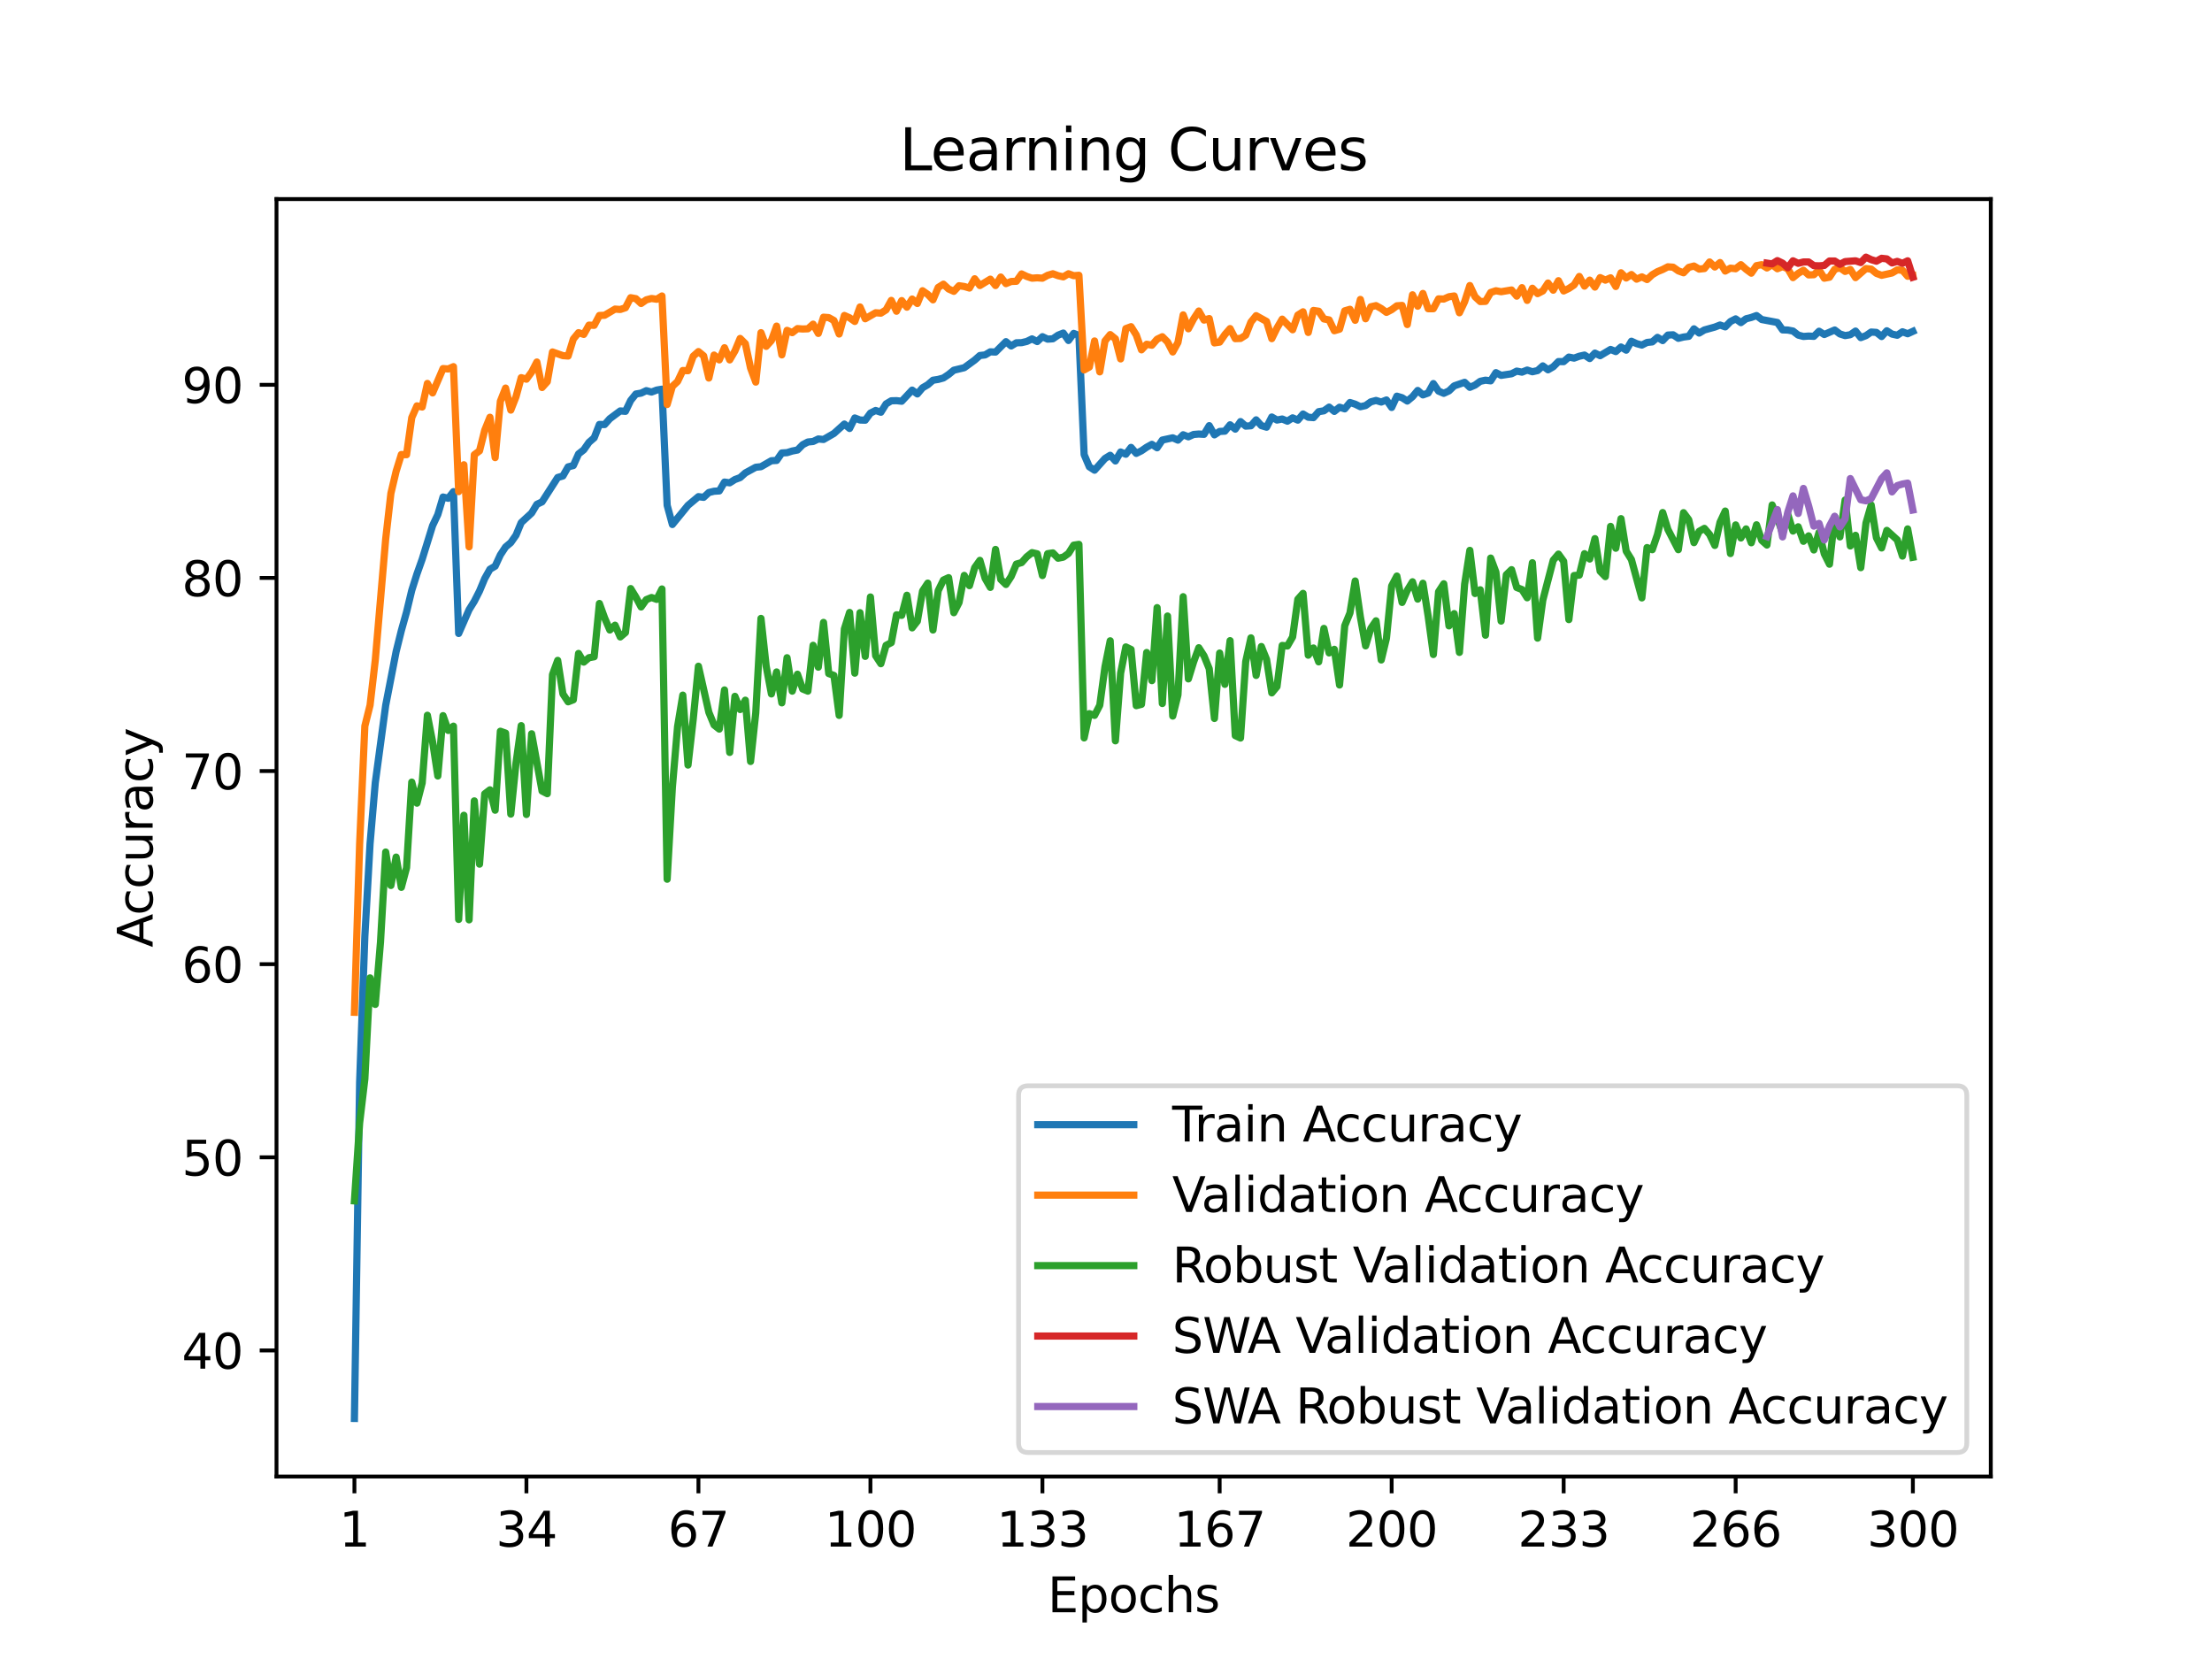 <?xml version="1.0" encoding="utf-8" standalone="no"?>
<!DOCTYPE svg PUBLIC "-//W3C//DTD SVG 1.1//EN"
  "http://www.w3.org/Graphics/SVG/1.1/DTD/svg11.dtd">
<svg xmlns:xlink="http://www.w3.org/1999/xlink" width="460.8pt" height="345.6pt" viewBox="0 0 460.8 345.6" xmlns="http://www.w3.org/2000/svg" version="1.1">
 <defs>
  <style type="text/css">*{stroke-linejoin: round; stroke-linecap: butt}</style>
 </defs>
 <g id="figure_1">
  <g id="patch_1">
   <path d="M 0 345.6 
L 460.8 345.6 
L 460.8 0 
L 0 0 
z
" style="fill: #ffffff"/>
  </g>
  <g id="axes_1">
   <g id="patch_2">
    <path d="M 57.6 307.584 
L 414.72 307.584 
L 414.72 41.472 
L 57.6 41.472 
z
" style="fill: #ffffff"/>
   </g>
   <g id="matplotlib.axis_1">
    <g id="xtick_1">
     <g id="line2d_1">
      <defs>
       <path id="mc2e9b05fcd" d="M 0 0 
L 0 3.5 
" style="stroke: #000000; stroke-width: 0.8"/>
      </defs>
      <g>
       <use xlink:href="#mc2e9b05fcd" x="73.833" y="307.584" style="stroke: #000000; stroke-width: 0.8"/>
      </g>
     </g>
     <g id="text_1">
      <!-- 1 -->
      <g transform="translate(70.651 322.182) scale(0.1 -0.1)">
       <defs>
        <path id="DejaVuSans-31" d="M 794 531 
L 1825 531 
L 1825 4091 
L 703 3866 
L 703 4441 
L 1819 4666 
L 2450 4666 
L 2450 531 
L 3481 531 
L 3481 0 
L 794 0 
L 794 531 
z
" transform="scale(0.016)"/>
       </defs>
       <use xlink:href="#DejaVuSans-31"/>
      </g>
     </g>
    </g>
    <g id="xtick_2">
     <g id="line2d_2">
      <g>
       <use xlink:href="#mc2e9b05fcd" x="109.664" y="307.584" style="stroke: #000000; stroke-width: 0.8"/>
      </g>
     </g>
     <g id="text_2">
      <!-- 34 -->
      <g transform="translate(103.302 322.182) scale(0.1 -0.1)">
       <defs>
        <path id="DejaVuSans-33" d="M 2597 2516 
Q 3050 2419 3304 2112 
Q 3559 1806 3559 1356 
Q 3559 666 3084 287 
Q 2609 -91 1734 -91 
Q 1441 -91 1130 -33 
Q 819 25 488 141 
L 488 750 
Q 750 597 1062 519 
Q 1375 441 1716 441 
Q 2309 441 2620 675 
Q 2931 909 2931 1356 
Q 2931 1769 2642 2001 
Q 2353 2234 1838 2234 
L 1294 2234 
L 1294 2753 
L 1863 2753 
Q 2328 2753 2575 2939 
Q 2822 3125 2822 3475 
Q 2822 3834 2567 4026 
Q 2313 4219 1838 4219 
Q 1578 4219 1281 4162 
Q 984 4106 628 3988 
L 628 4550 
Q 988 4650 1302 4700 
Q 1616 4750 1894 4750 
Q 2613 4750 3031 4423 
Q 3450 4097 3450 3541 
Q 3450 3153 3228 2886 
Q 3006 2619 2597 2516 
z
" transform="scale(0.016)"/>
        <path id="DejaVuSans-34" d="M 2419 4116 
L 825 1625 
L 2419 1625 
L 2419 4116 
z
M 2253 4666 
L 3047 4666 
L 3047 1625 
L 3713 1625 
L 3713 1100 
L 3047 1100 
L 3047 0 
L 2419 0 
L 2419 1100 
L 313 1100 
L 313 1709 
L 2253 4666 
z
" transform="scale(0.016)"/>
       </defs>
       <use xlink:href="#DejaVuSans-33"/>
       <use xlink:href="#DejaVuSans-34" x="63.623"/>
      </g>
     </g>
    </g>
    <g id="xtick_3">
     <g id="line2d_3">
      <g>
       <use xlink:href="#mc2e9b05fcd" x="145.496" y="307.584" style="stroke: #000000; stroke-width: 0.8"/>
      </g>
     </g>
     <g id="text_3">
      <!-- 67 -->
      <g transform="translate(139.133 322.182) scale(0.1 -0.1)">
       <defs>
        <path id="DejaVuSans-36" d="M 2113 2584 
Q 1688 2584 1439 2293 
Q 1191 2003 1191 1497 
Q 1191 994 1439 701 
Q 1688 409 2113 409 
Q 2538 409 2786 701 
Q 3034 994 3034 1497 
Q 3034 2003 2786 2293 
Q 2538 2584 2113 2584 
z
M 3366 4563 
L 3366 3988 
Q 3128 4100 2886 4159 
Q 2644 4219 2406 4219 
Q 1781 4219 1451 3797 
Q 1122 3375 1075 2522 
Q 1259 2794 1537 2939 
Q 1816 3084 2150 3084 
Q 2853 3084 3261 2657 
Q 3669 2231 3669 1497 
Q 3669 778 3244 343 
Q 2819 -91 2113 -91 
Q 1303 -91 875 529 
Q 447 1150 447 2328 
Q 447 3434 972 4092 
Q 1497 4750 2381 4750 
Q 2619 4750 2861 4703 
Q 3103 4656 3366 4563 
z
" transform="scale(0.016)"/>
        <path id="DejaVuSans-37" d="M 525 4666 
L 3525 4666 
L 3525 4397 
L 1831 0 
L 1172 0 
L 2766 4134 
L 525 4134 
L 525 4666 
z
" transform="scale(0.016)"/>
       </defs>
       <use xlink:href="#DejaVuSans-36"/>
       <use xlink:href="#DejaVuSans-37" x="63.623"/>
      </g>
     </g>
    </g>
    <g id="xtick_4">
     <g id="line2d_4">
      <g>
       <use xlink:href="#mc2e9b05fcd" x="181.327" y="307.584" style="stroke: #000000; stroke-width: 0.8"/>
      </g>
     </g>
     <g id="text_4">
      <!-- 100 -->
      <g transform="translate(171.783 322.182) scale(0.1 -0.1)">
       <defs>
        <path id="DejaVuSans-30" d="M 2034 4250 
Q 1547 4250 1301 3770 
Q 1056 3291 1056 2328 
Q 1056 1369 1301 889 
Q 1547 409 2034 409 
Q 2525 409 2770 889 
Q 3016 1369 3016 2328 
Q 3016 3291 2770 3770 
Q 2525 4250 2034 4250 
z
M 2034 4750 
Q 2819 4750 3233 4129 
Q 3647 3509 3647 2328 
Q 3647 1150 3233 529 
Q 2819 -91 2034 -91 
Q 1250 -91 836 529 
Q 422 1150 422 2328 
Q 422 3509 836 4129 
Q 1250 4750 2034 4750 
z
" transform="scale(0.016)"/>
       </defs>
       <use xlink:href="#DejaVuSans-31"/>
       <use xlink:href="#DejaVuSans-30" x="63.623"/>
       <use xlink:href="#DejaVuSans-30" x="127.246"/>
      </g>
     </g>
    </g>
    <g id="xtick_5">
     <g id="line2d_5">
      <g>
       <use xlink:href="#mc2e9b05fcd" x="217.158" y="307.584" style="stroke: #000000; stroke-width: 0.8"/>
      </g>
     </g>
     <g id="text_5">
      <!-- 133 -->
      <g transform="translate(207.615 322.182) scale(0.1 -0.1)">
       <use xlink:href="#DejaVuSans-31"/>
       <use xlink:href="#DejaVuSans-33" x="63.623"/>
       <use xlink:href="#DejaVuSans-33" x="127.246"/>
      </g>
     </g>
    </g>
    <g id="xtick_6">
     <g id="line2d_6">
      <g>
       <use xlink:href="#mc2e9b05fcd" x="254.076" y="307.584" style="stroke: #000000; stroke-width: 0.8"/>
      </g>
     </g>
     <g id="text_6">
      <!-- 167 -->
      <g transform="translate(244.532 322.182) scale(0.1 -0.1)">
       <use xlink:href="#DejaVuSans-31"/>
       <use xlink:href="#DejaVuSans-36" x="63.623"/>
       <use xlink:href="#DejaVuSans-37" x="127.246"/>
      </g>
     </g>
    </g>
    <g id="xtick_7">
     <g id="line2d_7">
      <g>
       <use xlink:href="#mc2e9b05fcd" x="289.907" y="307.584" style="stroke: #000000; stroke-width: 0.8"/>
      </g>
     </g>
     <g id="text_7">
      <!-- 200 -->
      <g transform="translate(280.363 322.182) scale(0.1 -0.1)">
       <defs>
        <path id="DejaVuSans-32" d="M 1228 531 
L 3431 531 
L 3431 0 
L 469 0 
L 469 531 
Q 828 903 1448 1529 
Q 2069 2156 2228 2338 
Q 2531 2678 2651 2914 
Q 2772 3150 2772 3378 
Q 2772 3750 2511 3984 
Q 2250 4219 1831 4219 
Q 1534 4219 1204 4116 
Q 875 4013 500 3803 
L 500 4441 
Q 881 4594 1212 4672 
Q 1544 4750 1819 4750 
Q 2544 4750 2975 4387 
Q 3406 4025 3406 3419 
Q 3406 3131 3298 2873 
Q 3191 2616 2906 2266 
Q 2828 2175 2409 1742 
Q 1991 1309 1228 531 
z
" transform="scale(0.016)"/>
       </defs>
       <use xlink:href="#DejaVuSans-32"/>
       <use xlink:href="#DejaVuSans-30" x="63.623"/>
       <use xlink:href="#DejaVuSans-30" x="127.246"/>
      </g>
     </g>
    </g>
    <g id="xtick_8">
     <g id="line2d_8">
      <g>
       <use xlink:href="#mc2e9b05fcd" x="325.739" y="307.584" style="stroke: #000000; stroke-width: 0.8"/>
      </g>
     </g>
     <g id="text_8">
      <!-- 233 -->
      <g transform="translate(316.195 322.182) scale(0.1 -0.1)">
       <use xlink:href="#DejaVuSans-32"/>
       <use xlink:href="#DejaVuSans-33" x="63.623"/>
       <use xlink:href="#DejaVuSans-33" x="127.246"/>
      </g>
     </g>
    </g>
    <g id="xtick_9">
     <g id="line2d_9">
      <g>
       <use xlink:href="#mc2e9b05fcd" x="361.57" y="307.584" style="stroke: #000000; stroke-width: 0.8"/>
      </g>
     </g>
     <g id="text_9">
      <!-- 266 -->
      <g transform="translate(352.026 322.182) scale(0.1 -0.1)">
       <use xlink:href="#DejaVuSans-32"/>
       <use xlink:href="#DejaVuSans-36" x="63.623"/>
       <use xlink:href="#DejaVuSans-36" x="127.246"/>
      </g>
     </g>
    </g>
    <g id="xtick_10">
     <g id="line2d_10">
      <g>
       <use xlink:href="#mc2e9b05fcd" x="398.487" y="307.584" style="stroke: #000000; stroke-width: 0.8"/>
      </g>
     </g>
     <g id="text_10">
      <!-- 300 -->
      <g transform="translate(388.944 322.182) scale(0.1 -0.1)">
       <use xlink:href="#DejaVuSans-33"/>
       <use xlink:href="#DejaVuSans-30" x="63.623"/>
       <use xlink:href="#DejaVuSans-30" x="127.246"/>
      </g>
     </g>
    </g>
    <g id="text_11">
     <!-- Epochs -->
     <g transform="translate(218.244 335.861) scale(0.1 -0.1)">
      <defs>
       <path id="DejaVuSans-45" d="M 628 4666 
L 3578 4666 
L 3578 4134 
L 1259 4134 
L 1259 2753 
L 3481 2753 
L 3481 2222 
L 1259 2222 
L 1259 531 
L 3634 531 
L 3634 0 
L 628 0 
L 628 4666 
z
" transform="scale(0.016)"/>
       <path id="DejaVuSans-70" d="M 1159 525 
L 1159 -1331 
L 581 -1331 
L 581 3500 
L 1159 3500 
L 1159 2969 
Q 1341 3281 1617 3432 
Q 1894 3584 2278 3584 
Q 2916 3584 3314 3078 
Q 3713 2572 3713 1747 
Q 3713 922 3314 415 
Q 2916 -91 2278 -91 
Q 1894 -91 1617 61 
Q 1341 213 1159 525 
z
M 3116 1747 
Q 3116 2381 2855 2742 
Q 2594 3103 2138 3103 
Q 1681 3103 1420 2742 
Q 1159 2381 1159 1747 
Q 1159 1113 1420 752 
Q 1681 391 2138 391 
Q 2594 391 2855 752 
Q 3116 1113 3116 1747 
z
" transform="scale(0.016)"/>
       <path id="DejaVuSans-6f" d="M 1959 3097 
Q 1497 3097 1228 2736 
Q 959 2375 959 1747 
Q 959 1119 1226 758 
Q 1494 397 1959 397 
Q 2419 397 2687 759 
Q 2956 1122 2956 1747 
Q 2956 2369 2687 2733 
Q 2419 3097 1959 3097 
z
M 1959 3584 
Q 2709 3584 3137 3096 
Q 3566 2609 3566 1747 
Q 3566 888 3137 398 
Q 2709 -91 1959 -91 
Q 1206 -91 779 398 
Q 353 888 353 1747 
Q 353 2609 779 3096 
Q 1206 3584 1959 3584 
z
" transform="scale(0.016)"/>
       <path id="DejaVuSans-63" d="M 3122 3366 
L 3122 2828 
Q 2878 2963 2633 3030 
Q 2388 3097 2138 3097 
Q 1578 3097 1268 2742 
Q 959 2388 959 1747 
Q 959 1106 1268 751 
Q 1578 397 2138 397 
Q 2388 397 2633 464 
Q 2878 531 3122 666 
L 3122 134 
Q 2881 22 2623 -34 
Q 2366 -91 2075 -91 
Q 1284 -91 818 406 
Q 353 903 353 1747 
Q 353 2603 823 3093 
Q 1294 3584 2113 3584 
Q 2378 3584 2631 3529 
Q 2884 3475 3122 3366 
z
" transform="scale(0.016)"/>
       <path id="DejaVuSans-68" d="M 3513 2113 
L 3513 0 
L 2938 0 
L 2938 2094 
Q 2938 2591 2744 2837 
Q 2550 3084 2163 3084 
Q 1697 3084 1428 2787 
Q 1159 2491 1159 1978 
L 1159 0 
L 581 0 
L 581 4863 
L 1159 4863 
L 1159 2956 
Q 1366 3272 1645 3428 
Q 1925 3584 2291 3584 
Q 2894 3584 3203 3211 
Q 3513 2838 3513 2113 
z
" transform="scale(0.016)"/>
       <path id="DejaVuSans-73" d="M 2834 3397 
L 2834 2853 
Q 2591 2978 2328 3040 
Q 2066 3103 1784 3103 
Q 1356 3103 1142 2972 
Q 928 2841 928 2578 
Q 928 2378 1081 2264 
Q 1234 2150 1697 2047 
L 1894 2003 
Q 2506 1872 2764 1633 
Q 3022 1394 3022 966 
Q 3022 478 2636 193 
Q 2250 -91 1575 -91 
Q 1294 -91 989 -36 
Q 684 19 347 128 
L 347 722 
Q 666 556 975 473 
Q 1284 391 1588 391 
Q 1994 391 2212 530 
Q 2431 669 2431 922 
Q 2431 1156 2273 1281 
Q 2116 1406 1581 1522 
L 1381 1569 
Q 847 1681 609 1914 
Q 372 2147 372 2553 
Q 372 3047 722 3315 
Q 1072 3584 1716 3584 
Q 2034 3584 2315 3537 
Q 2597 3491 2834 3397 
z
" transform="scale(0.016)"/>
      </defs>
      <use xlink:href="#DejaVuSans-45"/>
      <use xlink:href="#DejaVuSans-70" x="63.184"/>
      <use xlink:href="#DejaVuSans-6f" x="126.66"/>
      <use xlink:href="#DejaVuSans-63" x="187.842"/>
      <use xlink:href="#DejaVuSans-68" x="242.822"/>
      <use xlink:href="#DejaVuSans-73" x="306.201"/>
     </g>
    </g>
   </g>
   <g id="matplotlib.axis_2">
    <g id="ytick_1">
     <g id="line2d_11">
      <defs>
       <path id="m73bd7f6d6c" d="M 0 0 
L -3.5 0 
" style="stroke: #000000; stroke-width: 0.8"/>
      </defs>
      <g>
       <use xlink:href="#m73bd7f6d6c" x="57.6" y="281.322" style="stroke: #000000; stroke-width: 0.8"/>
      </g>
     </g>
     <g id="text_12">
      <!-- 40 -->
      <g transform="translate(37.875 285.121) scale(0.1 -0.1)">
       <use xlink:href="#DejaVuSans-34"/>
       <use xlink:href="#DejaVuSans-30" x="63.623"/>
      </g>
     </g>
    </g>
    <g id="ytick_2">
     <g id="line2d_12">
      <g>
       <use xlink:href="#m73bd7f6d6c" x="57.6" y="241.09" style="stroke: #000000; stroke-width: 0.8"/>
      </g>
     </g>
     <g id="text_13">
      <!-- 50 -->
      <g transform="translate(37.875 244.889) scale(0.1 -0.1)">
       <defs>
        <path id="DejaVuSans-35" d="M 691 4666 
L 3169 4666 
L 3169 4134 
L 1269 4134 
L 1269 2991 
Q 1406 3038 1543 3061 
Q 1681 3084 1819 3084 
Q 2600 3084 3056 2656 
Q 3513 2228 3513 1497 
Q 3513 744 3044 326 
Q 2575 -91 1722 -91 
Q 1428 -91 1123 -41 
Q 819 9 494 109 
L 494 744 
Q 775 591 1075 516 
Q 1375 441 1709 441 
Q 2250 441 2565 725 
Q 2881 1009 2881 1497 
Q 2881 1984 2565 2268 
Q 2250 2553 1709 2553 
Q 1456 2553 1204 2497 
Q 953 2441 691 2322 
L 691 4666 
z
" transform="scale(0.016)"/>
       </defs>
       <use xlink:href="#DejaVuSans-35"/>
       <use xlink:href="#DejaVuSans-30" x="63.623"/>
      </g>
     </g>
    </g>
    <g id="ytick_3">
     <g id="line2d_13">
      <g>
       <use xlink:href="#m73bd7f6d6c" x="57.6" y="200.858" style="stroke: #000000; stroke-width: 0.8"/>
      </g>
     </g>
     <g id="text_14">
      <!-- 60 -->
      <g transform="translate(37.875 204.657) scale(0.1 -0.1)">
       <use xlink:href="#DejaVuSans-36"/>
       <use xlink:href="#DejaVuSans-30" x="63.623"/>
      </g>
     </g>
    </g>
    <g id="ytick_4">
     <g id="line2d_14">
      <g>
       <use xlink:href="#m73bd7f6d6c" x="57.6" y="160.626" style="stroke: #000000; stroke-width: 0.8"/>
      </g>
     </g>
     <g id="text_15">
      <!-- 70 -->
      <g transform="translate(37.875 164.425) scale(0.1 -0.1)">
       <use xlink:href="#DejaVuSans-37"/>
       <use xlink:href="#DejaVuSans-30" x="63.623"/>
      </g>
     </g>
    </g>
    <g id="ytick_5">
     <g id="line2d_15">
      <g>
       <use xlink:href="#m73bd7f6d6c" x="57.6" y="120.394" style="stroke: #000000; stroke-width: 0.8"/>
      </g>
     </g>
     <g id="text_16">
      <!-- 80 -->
      <g transform="translate(37.875 124.193) scale(0.1 -0.1)">
       <defs>
        <path id="DejaVuSans-38" d="M 2034 2216 
Q 1584 2216 1326 1975 
Q 1069 1734 1069 1313 
Q 1069 891 1326 650 
Q 1584 409 2034 409 
Q 2484 409 2743 651 
Q 3003 894 3003 1313 
Q 3003 1734 2745 1975 
Q 2488 2216 2034 2216 
z
M 1403 2484 
Q 997 2584 770 2862 
Q 544 3141 544 3541 
Q 544 4100 942 4425 
Q 1341 4750 2034 4750 
Q 2731 4750 3128 4425 
Q 3525 4100 3525 3541 
Q 3525 3141 3298 2862 
Q 3072 2584 2669 2484 
Q 3125 2378 3379 2068 
Q 3634 1759 3634 1313 
Q 3634 634 3220 271 
Q 2806 -91 2034 -91 
Q 1263 -91 848 271 
Q 434 634 434 1313 
Q 434 1759 690 2068 
Q 947 2378 1403 2484 
z
M 1172 3481 
Q 1172 3119 1398 2916 
Q 1625 2713 2034 2713 
Q 2441 2713 2670 2916 
Q 2900 3119 2900 3481 
Q 2900 3844 2670 4047 
Q 2441 4250 2034 4250 
Q 1625 4250 1398 4047 
Q 1172 3844 1172 3481 
z
" transform="scale(0.016)"/>
       </defs>
       <use xlink:href="#DejaVuSans-38"/>
       <use xlink:href="#DejaVuSans-30" x="63.623"/>
      </g>
     </g>
    </g>
    <g id="ytick_6">
     <g id="line2d_16">
      <g>
       <use xlink:href="#m73bd7f6d6c" x="57.6" y="80.161" style="stroke: #000000; stroke-width: 0.8"/>
      </g>
     </g>
     <g id="text_17">
      <!-- 90 -->
      <g transform="translate(37.875 83.961) scale(0.1 -0.1)">
       <defs>
        <path id="DejaVuSans-39" d="M 703 97 
L 703 672 
Q 941 559 1184 500 
Q 1428 441 1663 441 
Q 2288 441 2617 861 
Q 2947 1281 2994 2138 
Q 2813 1869 2534 1725 
Q 2256 1581 1919 1581 
Q 1219 1581 811 2004 
Q 403 2428 403 3163 
Q 403 3881 828 4315 
Q 1253 4750 1959 4750 
Q 2769 4750 3195 4129 
Q 3622 3509 3622 2328 
Q 3622 1225 3098 567 
Q 2575 -91 1691 -91 
Q 1453 -91 1209 -44 
Q 966 3 703 97 
z
M 1959 2075 
Q 2384 2075 2632 2365 
Q 2881 2656 2881 3163 
Q 2881 3666 2632 3958 
Q 2384 4250 1959 4250 
Q 1534 4250 1286 3958 
Q 1038 3666 1038 3163 
Q 1038 2656 1286 2365 
Q 1534 2075 1959 2075 
z
" transform="scale(0.016)"/>
       </defs>
       <use xlink:href="#DejaVuSans-39"/>
       <use xlink:href="#DejaVuSans-30" x="63.623"/>
      </g>
     </g>
    </g>
    <g id="text_18">
     <!-- Accuracy -->
     <g transform="translate(31.795 197.356) rotate(-90) scale(0.1 -0.1)">
      <defs>
       <path id="DejaVuSans-41" d="M 2188 4044 
L 1331 1722 
L 3047 1722 
L 2188 4044 
z
M 1831 4666 
L 2547 4666 
L 4325 0 
L 3669 0 
L 3244 1197 
L 1141 1197 
L 716 0 
L 50 0 
L 1831 4666 
z
" transform="scale(0.016)"/>
       <path id="DejaVuSans-75" d="M 544 1381 
L 544 3500 
L 1119 3500 
L 1119 1403 
Q 1119 906 1312 657 
Q 1506 409 1894 409 
Q 2359 409 2629 706 
Q 2900 1003 2900 1516 
L 2900 3500 
L 3475 3500 
L 3475 0 
L 2900 0 
L 2900 538 
Q 2691 219 2414 64 
Q 2138 -91 1772 -91 
Q 1169 -91 856 284 
Q 544 659 544 1381 
z
M 1991 3584 
L 1991 3584 
z
" transform="scale(0.016)"/>
       <path id="DejaVuSans-72" d="M 2631 2963 
Q 2534 3019 2420 3045 
Q 2306 3072 2169 3072 
Q 1681 3072 1420 2755 
Q 1159 2438 1159 1844 
L 1159 0 
L 581 0 
L 581 3500 
L 1159 3500 
L 1159 2956 
Q 1341 3275 1631 3429 
Q 1922 3584 2338 3584 
Q 2397 3584 2469 3576 
Q 2541 3569 2628 3553 
L 2631 2963 
z
" transform="scale(0.016)"/>
       <path id="DejaVuSans-61" d="M 2194 1759 
Q 1497 1759 1228 1600 
Q 959 1441 959 1056 
Q 959 750 1161 570 
Q 1363 391 1709 391 
Q 2188 391 2477 730 
Q 2766 1069 2766 1631 
L 2766 1759 
L 2194 1759 
z
M 3341 1997 
L 3341 0 
L 2766 0 
L 2766 531 
Q 2569 213 2275 61 
Q 1981 -91 1556 -91 
Q 1019 -91 701 211 
Q 384 513 384 1019 
Q 384 1609 779 1909 
Q 1175 2209 1959 2209 
L 2766 2209 
L 2766 2266 
Q 2766 2663 2505 2880 
Q 2244 3097 1772 3097 
Q 1472 3097 1187 3025 
Q 903 2953 641 2809 
L 641 3341 
Q 956 3463 1253 3523 
Q 1550 3584 1831 3584 
Q 2591 3584 2966 3190 
Q 3341 2797 3341 1997 
z
" transform="scale(0.016)"/>
       <path id="DejaVuSans-79" d="M 2059 -325 
Q 1816 -950 1584 -1140 
Q 1353 -1331 966 -1331 
L 506 -1331 
L 506 -850 
L 844 -850 
Q 1081 -850 1212 -737 
Q 1344 -625 1503 -206 
L 1606 56 
L 191 3500 
L 800 3500 
L 1894 763 
L 2988 3500 
L 3597 3500 
L 2059 -325 
z
" transform="scale(0.016)"/>
      </defs>
      <use xlink:href="#DejaVuSans-41"/>
      <use xlink:href="#DejaVuSans-63" x="66.658"/>
      <use xlink:href="#DejaVuSans-63" x="121.639"/>
      <use xlink:href="#DejaVuSans-75" x="176.619"/>
      <use xlink:href="#DejaVuSans-72" x="239.998"/>
      <use xlink:href="#DejaVuSans-61" x="281.111"/>
      <use xlink:href="#DejaVuSans-63" x="342.391"/>
      <use xlink:href="#DejaVuSans-79" x="397.371"/>
     </g>
    </g>
   </g>
   <g id="line2d_17">
    <path d="M 73.833 295.488 
L 74.919 225.43 
L 76.004 195.061 
L 77.09 175.756 
L 78.176 163.066 
L 80.348 146.931 
L 82.519 135.746 
L 83.605 131.368 
L 84.691 127.489 
L 85.777 122.983 
L 86.862 119.555 
L 87.948 116.497 
L 90.12 109.488 
L 91.206 107.195 
L 92.291 103.541 
L 93.377 103.799 
L 94.463 102.423 
L 95.549 131.964 
L 97.72 127.007 
L 98.806 125.26 
L 99.892 123.128 
L 100.978 120.521 
L 102.064 118.581 
L 103.149 117.946 
L 104.235 115.596 
L 105.321 113.946 
L 106.407 113.037 
L 107.493 111.492 
L 108.578 108.869 
L 110.75 106.873 
L 111.836 105.062 
L 112.922 104.547 
L 116.179 99.47 
L 117.265 99.156 
L 118.351 97.257 
L 119.436 96.983 
L 120.522 94.561 
L 121.608 93.708 
L 122.694 92.147 
L 123.78 91.205 
L 124.865 88.421 
L 125.951 88.445 
L 127.037 87.222 
L 129.209 85.604 
L 130.294 85.685 
L 131.38 83.424 
L 132.466 82.08 
L 133.552 81.895 
L 134.638 81.38 
L 135.723 81.669 
L 136.809 81.259 
L 137.895 81.074 
L 138.981 105.263 
L 140.067 109.263 
L 143.324 105.271 
L 145.496 103.461 
L 146.581 103.606 
L 147.667 102.6 
L 148.753 102.334 
L 149.839 102.27 
L 150.925 100.427 
L 152.01 100.58 
L 153.096 99.896 
L 154.182 99.494 
L 155.268 98.52 
L 157.439 97.337 
L 158.525 97.224 
L 160.697 95.977 
L 161.783 95.921 
L 162.868 94.36 
L 163.954 94.295 
L 165.04 93.957 
L 166.126 93.748 
L 167.212 92.646 
L 168.297 92.074 
L 169.383 91.97 
L 170.469 91.447 
L 171.555 91.551 
L 173.726 90.296 
L 175.898 88.34 
L 176.984 89.258 
L 178.07 87.069 
L 179.155 87.496 
L 180.241 87.536 
L 181.327 86.055 
L 182.413 85.508 
L 183.499 85.878 
L 184.584 84.14 
L 185.67 83.496 
L 186.756 83.464 
L 187.842 83.585 
L 190.013 81.267 
L 191.099 82.064 
L 192.185 80.784 
L 193.271 80.149 
L 194.357 79.207 
L 195.442 79.038 
L 196.528 78.74 
L 197.614 78.008 
L 198.7 77.123 
L 200.871 76.6 
L 203.043 75.015 
L 204.129 74.057 
L 205.215 73.936 
L 206.3 73.292 
L 207.386 73.341 
L 209.558 71.176 
L 210.644 72.069 
L 211.729 71.409 
L 212.815 71.385 
L 213.901 71.128 
L 214.987 70.597 
L 216.073 71.152 
L 217.158 70.138 
L 218.244 70.653 
L 219.33 70.573 
L 220.416 69.824 
L 221.502 69.382 
L 222.587 70.927 
L 223.673 69.454 
L 224.759 69.872 
L 225.845 94.706 
L 226.931 97.249 
L 228.016 97.949 
L 230.188 95.51 
L 231.274 94.842 
L 232.36 96.025 
L 233.445 94.158 
L 234.531 94.625 
L 235.617 93.201 
L 236.703 94.448 
L 237.789 93.909 
L 238.875 93.161 
L 239.96 92.565 
L 241.046 93.281 
L 242.132 91.672 
L 244.304 91.205 
L 245.389 91.688 
L 246.475 90.569 
L 247.561 90.996 
L 248.647 90.505 
L 249.733 90.417 
L 250.818 90.481 
L 251.904 88.67 
L 252.99 90.586 
L 254.076 89.877 
L 255.162 89.821 
L 256.247 88.493 
L 257.333 89.395 
L 258.419 87.825 
L 259.505 88.767 
L 260.591 88.695 
L 261.676 87.463 
L 262.762 88.662 
L 263.848 88.992 
L 264.934 86.868 
L 266.02 87.504 
L 267.105 87.286 
L 268.191 87.737 
L 269.277 87.045 
L 270.363 87.52 
L 271.449 86.248 
L 272.534 86.916 
L 273.62 86.997 
L 274.706 85.757 
L 275.792 85.58 
L 276.878 84.808 
L 277.963 85.701 
L 279.049 84.832 
L 280.135 85.17 
L 281.221 83.85 
L 282.307 84.196 
L 283.392 84.727 
L 284.478 84.486 
L 285.564 83.713 
L 286.65 83.424 
L 287.736 83.754 
L 288.821 83.319 
L 289.907 84.88 
L 290.993 82.53 
L 292.079 82.852 
L 293.165 83.544 
L 294.25 82.643 
L 295.336 81.34 
L 296.422 82.265 
L 297.508 81.879 
L 298.594 79.907 
L 299.679 81.476 
L 300.765 81.935 
L 301.851 81.428 
L 302.937 80.382 
L 305.108 79.642 
L 306.194 80.688 
L 307.28 80.221 
L 308.366 79.432 
L 309.452 79.199 
L 310.537 79.336 
L 311.623 77.63 
L 312.709 78.193 
L 314.881 77.863 
L 315.966 77.308 
L 317.052 77.525 
L 318.138 77.091 
L 319.224 77.445 
L 320.31 77.195 
L 321.395 76.222 
L 322.481 77.034 
L 323.567 76.407 
L 324.653 75.32 
L 325.739 75.336 
L 326.824 74.387 
L 327.91 74.604 
L 328.996 74.21 
L 330.082 73.968 
L 331.168 74.693 
L 332.253 73.558 
L 333.339 74.097 
L 335.511 72.794 
L 336.597 73.236 
L 337.682 72.287 
L 338.768 72.946 
L 339.854 71.088 
L 340.94 71.586 
L 342.026 71.884 
L 343.111 71.337 
L 344.197 71.224 
L 345.283 70.283 
L 346.369 70.951 
L 347.455 69.8 
L 348.54 69.744 
L 349.626 70.476 
L 350.712 70.21 
L 351.798 70.066 
L 352.884 68.504 
L 353.969 69.382 
L 355.055 68.738 
L 357.227 68.134 
L 358.313 67.708 
L 359.398 68.094 
L 360.484 66.984 
L 361.57 66.428 
L 362.656 67.209 
L 363.742 66.404 
L 364.827 66.131 
L 365.913 65.736 
L 366.999 66.565 
L 370.256 67.177 
L 371.342 68.722 
L 372.428 68.754 
L 373.514 68.963 
L 374.6 69.808 
L 375.685 70.09 
L 376.771 70.009 
L 377.857 70.066 
L 378.943 69.003 
L 380.029 69.687 
L 382.2 68.746 
L 383.286 69.567 
L 384.372 69.913 
L 385.458 69.728 
L 386.543 68.971 
L 387.629 70.331 
L 388.715 69.921 
L 389.801 69.172 
L 390.887 69.245 
L 391.972 70.106 
L 393.058 68.907 
L 394.144 69.599 
L 395.23 69.84 
L 396.316 69.116 
L 397.401 69.526 
L 398.487 69.028 
L 398.487 69.028 
" clip-path="url(#p4fc3e9f6ef)" style="fill: none; stroke: #1f77b4; stroke-width: 1.5; stroke-linecap: square"/>
   </g>
   <g id="line2d_18">
    <path d="M 73.833 210.876 
L 74.919 175.793 
L 76.004 151.252 
L 77.09 146.906 
L 78.176 137.532 
L 80.348 112.267 
L 81.433 102.772 
L 82.519 98.185 
L 83.605 94.685 
L 84.691 94.725 
L 85.777 87.001 
L 86.862 84.547 
L 87.948 84.788 
L 89.034 79.88 
L 90.12 81.851 
L 92.291 76.782 
L 93.377 76.862 
L 94.463 76.38 
L 95.549 102.41 
L 96.635 96.818 
L 97.72 113.916 
L 98.806 94.725 
L 99.892 93.921 
L 100.978 89.616 
L 102.064 86.92 
L 103.149 95.329 
L 104.235 83.581 
L 105.321 80.845 
L 106.407 85.432 
L 107.493 82.656 
L 108.578 78.673 
L 109.664 78.995 
L 110.75 77.506 
L 111.836 75.414 
L 112.922 80.725 
L 114.007 79.518 
L 115.093 73.322 
L 117.265 74.086 
L 118.351 74.167 
L 119.436 70.626 
L 120.522 69.299 
L 121.608 69.661 
L 122.694 67.73 
L 123.78 67.77 
L 124.865 65.718 
L 125.951 65.678 
L 128.123 64.39 
L 129.209 64.471 
L 130.294 64.109 
L 131.38 62.017 
L 132.466 62.218 
L 133.552 63.224 
L 134.638 62.459 
L 135.723 62.178 
L 136.809 62.339 
L 137.895 61.655 
L 138.981 84.265 
L 140.067 80.483 
L 141.152 79.477 
L 142.238 77.184 
L 143.324 77.224 
L 144.41 74.207 
L 145.496 73.241 
L 146.581 74.127 
L 147.667 78.753 
L 148.753 73.966 
L 149.839 74.971 
L 150.925 72.437 
L 152.01 74.971 
L 153.096 73.121 
L 154.182 70.506 
L 155.268 71.592 
L 156.354 76.661 
L 157.439 79.598 
L 158.525 69.299 
L 159.611 72.155 
L 160.697 70.948 
L 161.783 67.931 
L 162.868 73.925 
L 163.954 68.816 
L 165.04 69.299 
L 166.126 68.454 
L 167.212 68.534 
L 168.297 68.494 
L 169.383 67.529 
L 170.469 69.46 
L 171.555 66.08 
L 172.641 66.161 
L 173.726 66.764 
L 174.812 69.58 
L 175.898 65.718 
L 176.984 66.201 
L 178.07 66.965 
L 179.155 63.948 
L 180.241 66.402 
L 182.413 65.155 
L 183.499 65.235 
L 184.584 64.551 
L 185.67 62.58 
L 186.756 64.833 
L 187.842 62.62 
L 188.928 63.988 
L 190.013 62.298 
L 191.099 63.224 
L 192.185 60.568 
L 193.271 61.333 
L 194.357 62.459 
L 195.442 59.884 
L 196.528 59.2 
L 197.614 60.206 
L 198.7 60.689 
L 199.786 59.522 
L 200.871 59.683 
L 201.957 60.005 
L 203.043 58.074 
L 204.129 59.482 
L 206.3 58.154 
L 207.386 59.482 
L 208.472 57.712 
L 209.558 59.08 
L 210.644 58.637 
L 211.729 58.597 
L 212.815 57.068 
L 213.901 57.591 
L 214.987 57.953 
L 216.073 57.873 
L 217.158 57.953 
L 218.244 57.35 
L 219.33 57.028 
L 220.416 57.43 
L 221.502 57.672 
L 222.587 57.028 
L 223.673 57.43 
L 224.759 57.35 
L 225.845 77.064 
L 226.931 76.46 
L 228.016 71.029 
L 229.102 77.466 
L 230.188 71.029 
L 231.274 69.701 
L 232.36 70.586 
L 233.445 74.77 
L 234.531 68.454 
L 235.617 68.052 
L 236.703 69.782 
L 237.789 72.879 
L 238.875 71.713 
L 239.96 71.914 
L 241.046 70.667 
L 242.132 70.144 
L 243.218 71.23 
L 244.304 73.322 
L 245.389 71.351 
L 246.475 65.597 
L 247.561 68.494 
L 248.647 66.442 
L 249.733 64.793 
L 250.818 66.684 
L 251.904 66.362 
L 252.99 71.431 
L 254.076 71.27 
L 255.162 69.701 
L 256.247 68.454 
L 257.333 70.546 
L 258.419 70.506 
L 259.505 69.822 
L 260.591 67.086 
L 261.676 65.758 
L 263.848 66.965 
L 264.934 70.546 
L 266.02 68.333 
L 267.105 66.483 
L 269.277 68.695 
L 270.363 65.638 
L 271.449 64.954 
L 272.534 69.259 
L 273.62 64.672 
L 274.706 64.833 
L 275.792 66.442 
L 276.878 66.643 
L 277.963 68.896 
L 279.049 68.575 
L 280.135 64.753 
L 281.221 64.431 
L 282.307 66.724 
L 283.392 62.379 
L 284.478 66.402 
L 285.564 63.908 
L 286.65 63.666 
L 287.736 64.27 
L 288.821 65.074 
L 289.907 64.511 
L 290.993 63.706 
L 292.079 63.626 
L 293.165 67.609 
L 294.25 61.413 
L 295.336 63.787 
L 296.422 61.132 
L 297.508 64.31 
L 298.594 64.31 
L 299.679 62.258 
L 300.765 62.298 
L 301.851 61.816 
L 302.937 61.655 
L 304.023 65.155 
L 305.108 62.862 
L 306.194 59.482 
L 307.28 61.816 
L 308.366 62.821 
L 309.452 62.781 
L 310.537 60.93 
L 311.623 60.568 
L 312.709 60.77 
L 314.881 60.407 
L 315.966 61.695 
L 317.052 59.925 
L 318.138 62.58 
L 319.224 60.045 
L 320.31 61.172 
L 321.395 60.609 
L 322.481 58.959 
L 323.567 60.448 
L 324.653 58.476 
L 325.739 60.609 
L 326.824 60.086 
L 327.91 59.361 
L 328.996 57.591 
L 330.082 59.603 
L 331.168 58.356 
L 332.253 59.804 
L 333.339 57.833 
L 334.425 58.356 
L 335.511 57.873 
L 336.597 59.683 
L 337.682 56.827 
L 338.768 57.913 
L 339.854 57.189 
L 340.94 58.154 
L 342.026 57.672 
L 343.111 58.235 
L 344.197 57.229 
L 345.283 56.585 
L 346.369 56.143 
L 347.455 55.58 
L 348.54 55.66 
L 349.626 56.424 
L 350.712 56.827 
L 351.798 55.7 
L 352.884 55.419 
L 353.969 56.062 
L 355.055 55.942 
L 356.141 54.574 
L 357.227 55.62 
L 358.313 54.694 
L 359.398 56.465 
L 360.484 55.861 
L 361.57 55.982 
L 362.656 55.137 
L 363.742 56.103 
L 364.827 56.907 
L 365.913 55.338 
L 366.999 55.137 
L 368.085 55.821 
L 369.171 55.137 
L 370.256 55.982 
L 371.342 55.539 
L 372.428 55.982 
L 373.514 57.833 
L 374.6 56.947 
L 375.685 56.304 
L 376.771 57.269 
L 377.857 57.229 
L 378.943 56.223 
L 380.029 57.953 
L 381.114 57.752 
L 382.2 56.103 
L 383.286 55.781 
L 384.372 56.545 
L 385.458 56.143 
L 386.543 57.833 
L 388.715 55.942 
L 389.801 56.062 
L 390.887 56.947 
L 391.972 57.35 
L 394.144 56.867 
L 395.23 56.223 
L 396.316 56.304 
L 397.401 57.551 
L 398.487 57.39 
L 398.487 57.39 
" clip-path="url(#p4fc3e9f6ef)" style="fill: none; stroke: #ff7f0e; stroke-width: 1.5; stroke-linecap: square"/>
   </g>
   <g id="line2d_19">
    <path d="M 73.833 250.163 
L 74.919 233.931 
L 76.004 224.775 
L 77.09 203.716 
L 78.176 209.237 
L 79.262 196.28 
L 80.348 177.495 
L 81.433 184.46 
L 82.519 178.55 
L 83.605 184.848 
L 84.691 180.769 
L 85.777 162.929 
L 86.862 167.312 
L 87.948 163.095 
L 89.034 149 
L 90.12 154.549 
L 91.206 161.652 
L 92.291 149.083 
L 93.377 152.163 
L 94.463 151.275 
L 95.549 191.535 
L 96.635 169.837 
L 97.72 191.618 
L 98.806 166.841 
L 99.892 180.02 
L 100.978 165.37 
L 102.064 164.538 
L 103.149 168.783 
L 104.235 152.329 
L 105.321 152.718 
L 106.407 169.588 
L 107.493 158.961 
L 108.578 151.164 
L 109.664 169.671 
L 110.75 152.857 
L 112.922 164.788 
L 114.007 165.342 
L 115.093 140.537 
L 116.179 137.568 
L 117.265 144.561 
L 118.351 146.198 
L 119.436 145.781 
L 120.522 136.126 
L 121.608 137.929 
L 122.694 137.014 
L 123.78 136.819 
L 124.865 125.721 
L 125.951 128.717 
L 127.037 131.242 
L 128.123 130.243 
L 129.209 132.685 
L 130.294 131.77 
L 131.38 122.613 
L 132.466 124.389 
L 133.552 126.442 
L 134.638 124.916 
L 135.723 124.472 
L 136.809 124.861 
L 137.895 122.696 
L 138.981 183.156 
L 140.067 163.983 
L 141.152 151.358 
L 142.238 144.81 
L 143.324 159.377 
L 144.41 149.832 
L 145.496 138.789 
L 147.667 148.39 
L 148.753 151.025 
L 149.839 151.886 
L 150.925 143.728 
L 152.01 156.741 
L 153.096 145.06 
L 154.182 147.807 
L 155.268 145.865 
L 156.354 158.628 
L 157.439 148.501 
L 158.525 128.828 
L 159.611 138.789 
L 160.697 144.561 
L 161.783 139.982 
L 162.868 146.42 
L 163.954 137.014 
L 165.04 143.978 
L 166.126 140.454 
L 167.212 143.534 
L 168.297 143.978 
L 169.383 134.433 
L 170.469 138.984 
L 171.555 129.661 
L 172.641 140.315 
L 173.726 140.704 
L 174.812 149.028 
L 175.898 131.02 
L 176.984 127.58 
L 178.07 140.232 
L 179.155 127.635 
L 180.241 136.736 
L 181.327 124.361 
L 182.413 136.597 
L 183.499 138.262 
L 184.584 134.433 
L 185.67 133.878 
L 186.756 128.079 
L 187.842 128.19 
L 188.928 124.001 
L 190.013 130.798 
L 191.099 129.411 
L 192.185 123.113 
L 193.271 121.476 
L 194.357 131.242 
L 195.442 123.057 
L 196.528 120.837 
L 197.614 120.338 
L 198.7 127.635 
L 199.786 125.527 
L 200.871 119.866 
L 201.957 122.003 
L 203.043 118.257 
L 204.129 116.731 
L 205.215 120.477 
L 206.3 122.364 
L 207.386 114.456 
L 208.472 120.699 
L 209.558 121.753 
L 210.644 120.088 
L 211.729 117.508 
L 212.815 117.203 
L 213.901 115.982 
L 214.987 115.122 
L 216.073 115.371 
L 217.158 119.894 
L 218.244 115.344 
L 219.33 115.177 
L 220.416 116.287 
L 221.502 116.065 
L 222.587 115.288 
L 223.673 113.568 
L 224.759 113.401 
L 225.845 153.717 
L 226.931 148.667 
L 228.016 149.028 
L 229.102 146.919 
L 230.188 138.9 
L 231.274 133.49 
L 232.36 154.327 
L 233.445 140.232 
L 234.531 134.766 
L 235.617 135.293 
L 236.703 147.002 
L 237.789 146.725 
L 238.875 135.931 
L 239.96 141.786 
L 241.046 126.581 
L 242.132 146.558 
L 243.218 128.329 
L 244.304 149.166 
L 245.389 144.755 
L 246.475 124.306 
L 247.561 141.425 
L 248.647 137.901 
L 249.733 134.933 
L 250.818 136.625 
L 251.904 139.316 
L 252.99 149.666 
L 254.076 136.042 
L 255.162 142.563 
L 256.247 133.462 
L 257.333 153.245 
L 258.419 153.745 
L 259.505 137.818 
L 260.591 132.879 
L 261.676 140.704 
L 262.762 134.683 
L 263.848 137.374 
L 264.934 144.339 
L 266.02 143.034 
L 267.105 134.461 
L 268.191 134.572 
L 269.277 132.685 
L 270.363 124.833 
L 271.449 123.612 
L 272.534 136.486 
L 273.62 134.988 
L 274.706 137.874 
L 275.792 130.909 
L 276.878 136.015 
L 277.963 135.266 
L 279.049 142.702 
L 280.135 130.354 
L 281.221 127.691 
L 282.307 121.032 
L 283.392 128.523 
L 284.478 134.544 
L 285.564 130.909 
L 286.65 129.328 
L 287.736 137.485 
L 288.821 132.963 
L 289.907 122.058 
L 290.993 120.005 
L 292.079 125.499 
L 293.165 122.974 
L 294.25 121.198 
L 295.336 124.805 
L 296.422 121.503 
L 297.508 128.357 
L 298.594 136.348 
L 299.679 123.279 
L 300.765 121.614 
L 301.851 130.382 
L 302.937 127.83 
L 304.023 135.904 
L 305.108 121.698 
L 306.194 114.65 
L 307.28 123.64 
L 308.366 122.863 
L 309.452 132.324 
L 310.537 116.259 
L 311.623 119.173 
L 312.709 129.383 
L 313.795 119.728 
L 314.881 118.673 
L 315.966 122.391 
L 317.052 122.807 
L 318.138 124.528 
L 319.224 117.23 
L 320.31 132.935 
L 321.395 125.027 
L 323.567 116.703 
L 324.653 115.427 
L 325.739 116.925 
L 326.824 129.078 
L 327.91 119.894 
L 328.996 119.811 
L 330.082 115.344 
L 331.168 116.454 
L 332.253 112.208 
L 333.339 119.006 
L 334.425 120.116 
L 335.511 109.656 
L 336.597 114.206 
L 337.682 108.046 
L 338.768 114.817 
L 339.854 116.565 
L 342.026 124.555 
L 343.111 114.067 
L 344.197 114.511 
L 345.283 111.32 
L 346.369 106.77 
L 347.455 110.294 
L 349.626 114.511 
L 350.712 106.798 
L 351.798 108.268 
L 352.884 113.041 
L 353.969 110.682 
L 355.055 110.072 
L 356.141 111.348 
L 357.227 113.623 
L 358.313 108.796 
L 359.398 106.465 
L 360.484 115.316 
L 361.57 109.351 
L 362.656 112.07 
L 363.742 110.183 
L 364.827 113.069 
L 365.913 109.323 
L 366.999 112.569 
L 368.085 113.54 
L 369.171 105.189 
L 370.256 107.88 
L 371.342 111.071 
L 372.428 107.159 
L 373.514 110.627 
L 374.6 109.739 
L 375.685 112.763 
L 376.771 111.626 
L 377.857 114.567 
L 378.943 110.904 
L 380.029 115.371 
L 381.114 117.536 
L 382.2 107.63 
L 383.286 111.848 
L 384.372 104.162 
L 385.458 113.734 
L 386.543 111.515 
L 387.629 118.257 
L 388.715 108.962 
L 389.801 105.189 
L 390.887 112.014 
L 391.972 114.151 
L 393.058 110.488 
L 395.23 112.458 
L 396.316 115.843 
L 397.401 110.183 
L 398.487 116.093 
L 398.487 116.093 
" clip-path="url(#p4fc3e9f6ef)" style="fill: none; stroke: #2ca02c; stroke-width: 1.5; stroke-linecap: square"/>
   </g>
   <g id="line2d_20">
    <path d="M 368.085 54.815 
L 369.171 54.976 
L 370.256 54.292 
L 371.342 54.815 
L 372.428 55.781 
L 373.514 54.332 
L 374.6 54.855 
L 375.685 54.574 
L 376.771 54.574 
L 377.857 55.338 
L 378.943 55.378 
L 380.029 55.298 
L 381.114 54.373 
L 382.2 54.373 
L 383.286 55.057 
L 384.372 54.493 
L 386.543 54.332 
L 387.629 54.694 
L 388.715 53.568 
L 389.801 54.091 
L 390.887 54.413 
L 391.972 53.809 
L 393.058 53.93 
L 394.144 54.775 
L 395.23 54.453 
L 396.316 54.855 
L 397.401 54.332 
L 398.487 57.752 
L 398.487 57.752 
" clip-path="url(#p4fc3e9f6ef)" style="fill: none; stroke: #d62728; stroke-width: 1.5; stroke-linecap: square"/>
   </g>
   <g id="line2d_21">
    <path d="M 368.085 111.792 
L 370.256 106.16 
L 371.342 111.848 
L 372.428 106.715 
L 373.514 103.302 
L 374.6 106.964 
L 375.685 101.748 
L 376.771 105.383 
L 377.857 109.6 
L 378.943 109.045 
L 380.029 112.486 
L 381.114 109.572 
L 382.2 107.547 
L 383.286 109.767 
L 384.372 108.102 
L 385.458 99.695 
L 387.629 104.106 
L 388.715 104.328 
L 389.801 103.857 
L 391.972 99.695 
L 393.058 98.502 
L 394.144 102.469 
L 395.23 101.165 
L 396.316 100.832 
L 397.401 100.638 
L 398.487 106.243 
L 398.487 106.243 
" clip-path="url(#p4fc3e9f6ef)" style="fill: none; stroke: #9467bd; stroke-width: 1.5; stroke-linecap: square"/>
   </g>
   <g id="patch_3">
    <path d="M 57.6 307.584 
L 57.6 41.472 
" style="fill: none; stroke: #000000; stroke-width: 0.8; stroke-linejoin: miter; stroke-linecap: square"/>
   </g>
   <g id="patch_4">
    <path d="M 414.72 307.584 
L 414.72 41.472 
" style="fill: none; stroke: #000000; stroke-width: 0.8; stroke-linejoin: miter; stroke-linecap: square"/>
   </g>
   <g id="patch_5">
    <path d="M 57.6 307.584 
L 414.72 307.584 
" style="fill: none; stroke: #000000; stroke-width: 0.8; stroke-linejoin: miter; stroke-linecap: square"/>
   </g>
   <g id="patch_6">
    <path d="M 57.6 41.472 
L 414.72 41.472 
" style="fill: none; stroke: #000000; stroke-width: 0.8; stroke-linejoin: miter; stroke-linecap: square"/>
   </g>
   <g id="text_19">
    <!-- Learning Curves -->
    <g transform="translate(187.376 35.472) scale(0.12 -0.12)">
     <defs>
      <path id="DejaVuSans-4c" d="M 628 4666 
L 1259 4666 
L 1259 531 
L 3531 531 
L 3531 0 
L 628 0 
L 628 4666 
z
" transform="scale(0.016)"/>
      <path id="DejaVuSans-65" d="M 3597 1894 
L 3597 1613 
L 953 1613 
Q 991 1019 1311 708 
Q 1631 397 2203 397 
Q 2534 397 2845 478 
Q 3156 559 3463 722 
L 3463 178 
Q 3153 47 2828 -22 
Q 2503 -91 2169 -91 
Q 1331 -91 842 396 
Q 353 884 353 1716 
Q 353 2575 817 3079 
Q 1281 3584 2069 3584 
Q 2775 3584 3186 3129 
Q 3597 2675 3597 1894 
z
M 3022 2063 
Q 3016 2534 2758 2815 
Q 2500 3097 2075 3097 
Q 1594 3097 1305 2825 
Q 1016 2553 972 2059 
L 3022 2063 
z
" transform="scale(0.016)"/>
      <path id="DejaVuSans-6e" d="M 3513 2113 
L 3513 0 
L 2938 0 
L 2938 2094 
Q 2938 2591 2744 2837 
Q 2550 3084 2163 3084 
Q 1697 3084 1428 2787 
Q 1159 2491 1159 1978 
L 1159 0 
L 581 0 
L 581 3500 
L 1159 3500 
L 1159 2956 
Q 1366 3272 1645 3428 
Q 1925 3584 2291 3584 
Q 2894 3584 3203 3211 
Q 3513 2838 3513 2113 
z
" transform="scale(0.016)"/>
      <path id="DejaVuSans-69" d="M 603 3500 
L 1178 3500 
L 1178 0 
L 603 0 
L 603 3500 
z
M 603 4863 
L 1178 4863 
L 1178 4134 
L 603 4134 
L 603 4863 
z
" transform="scale(0.016)"/>
      <path id="DejaVuSans-67" d="M 2906 1791 
Q 2906 2416 2648 2759 
Q 2391 3103 1925 3103 
Q 1463 3103 1205 2759 
Q 947 2416 947 1791 
Q 947 1169 1205 825 
Q 1463 481 1925 481 
Q 2391 481 2648 825 
Q 2906 1169 2906 1791 
z
M 3481 434 
Q 3481 -459 3084 -895 
Q 2688 -1331 1869 -1331 
Q 1566 -1331 1297 -1286 
Q 1028 -1241 775 -1147 
L 775 -588 
Q 1028 -725 1275 -790 
Q 1522 -856 1778 -856 
Q 2344 -856 2625 -561 
Q 2906 -266 2906 331 
L 2906 616 
Q 2728 306 2450 153 
Q 2172 0 1784 0 
Q 1141 0 747 490 
Q 353 981 353 1791 
Q 353 2603 747 3093 
Q 1141 3584 1784 3584 
Q 2172 3584 2450 3431 
Q 2728 3278 2906 2969 
L 2906 3500 
L 3481 3500 
L 3481 434 
z
" transform="scale(0.016)"/>
      <path id="DejaVuSans-20" transform="scale(0.016)"/>
      <path id="DejaVuSans-43" d="M 4122 4306 
L 4122 3641 
Q 3803 3938 3442 4084 
Q 3081 4231 2675 4231 
Q 1875 4231 1450 3742 
Q 1025 3253 1025 2328 
Q 1025 1406 1450 917 
Q 1875 428 2675 428 
Q 3081 428 3442 575 
Q 3803 722 4122 1019 
L 4122 359 
Q 3791 134 3420 21 
Q 3050 -91 2638 -91 
Q 1578 -91 968 557 
Q 359 1206 359 2328 
Q 359 3453 968 4101 
Q 1578 4750 2638 4750 
Q 3056 4750 3426 4639 
Q 3797 4528 4122 4306 
z
" transform="scale(0.016)"/>
      <path id="DejaVuSans-76" d="M 191 3500 
L 800 3500 
L 1894 563 
L 2988 3500 
L 3597 3500 
L 2284 0 
L 1503 0 
L 191 3500 
z
" transform="scale(0.016)"/>
     </defs>
     <use xlink:href="#DejaVuSans-4c"/>
     <use xlink:href="#DejaVuSans-65" x="53.963"/>
     <use xlink:href="#DejaVuSans-61" x="115.486"/>
     <use xlink:href="#DejaVuSans-72" x="176.766"/>
     <use xlink:href="#DejaVuSans-6e" x="216.129"/>
     <use xlink:href="#DejaVuSans-69" x="279.508"/>
     <use xlink:href="#DejaVuSans-6e" x="307.291"/>
     <use xlink:href="#DejaVuSans-67" x="370.67"/>
     <use xlink:href="#DejaVuSans-20" x="434.146"/>
     <use xlink:href="#DejaVuSans-43" x="465.934"/>
     <use xlink:href="#DejaVuSans-75" x="535.758"/>
     <use xlink:href="#DejaVuSans-72" x="599.137"/>
     <use xlink:href="#DejaVuSans-76" x="640.25"/>
     <use xlink:href="#DejaVuSans-65" x="699.43"/>
     <use xlink:href="#DejaVuSans-73" x="760.953"/>
    </g>
   </g>
   <g id="legend_1">
    <g id="patch_7">
     <path d="M 214.189 302.584 
L 407.72 302.584 
Q 409.72 302.584 409.72 300.584 
L 409.72 228.193 
Q 409.72 226.193 407.72 226.193 
L 214.189 226.193 
Q 212.189 226.193 212.189 228.193 
L 212.189 300.584 
Q 212.189 302.584 214.189 302.584 
z
" style="fill: #ffffff; opacity: 0.8; stroke: #cccccc; stroke-linejoin: miter"/>
    </g>
    <g id="line2d_22">
     <path d="M 216.189 234.292 
L 226.189 234.292 
L 236.189 234.292 
" style="fill: none; stroke: #1f77b4; stroke-width: 1.5; stroke-linecap: square"/>
    </g>
    <g id="text_20">
     <!-- Train Accuracy -->
     <g transform="translate(244.189 237.792) scale(0.1 -0.1)">
      <defs>
       <path id="DejaVuSans-54" d="M -19 4666 
L 3928 4666 
L 3928 4134 
L 2272 4134 
L 2272 0 
L 1638 0 
L 1638 4134 
L -19 4134 
L -19 4666 
z
" transform="scale(0.016)"/>
      </defs>
      <use xlink:href="#DejaVuSans-54"/>
      <use xlink:href="#DejaVuSans-72" x="46.334"/>
      <use xlink:href="#DejaVuSans-61" x="87.447"/>
      <use xlink:href="#DejaVuSans-69" x="148.727"/>
      <use xlink:href="#DejaVuSans-6e" x="176.51"/>
      <use xlink:href="#DejaVuSans-20" x="239.889"/>
      <use xlink:href="#DejaVuSans-41" x="271.676"/>
      <use xlink:href="#DejaVuSans-63" x="338.334"/>
      <use xlink:href="#DejaVuSans-63" x="393.314"/>
      <use xlink:href="#DejaVuSans-75" x="448.295"/>
      <use xlink:href="#DejaVuSans-72" x="511.674"/>
      <use xlink:href="#DejaVuSans-61" x="552.787"/>
      <use xlink:href="#DejaVuSans-63" x="614.066"/>
      <use xlink:href="#DejaVuSans-79" x="669.047"/>
     </g>
    </g>
    <g id="line2d_23">
     <path d="M 216.189 248.97 
L 226.189 248.97 
L 236.189 248.97 
" style="fill: none; stroke: #ff7f0e; stroke-width: 1.5; stroke-linecap: square"/>
    </g>
    <g id="text_21">
     <!-- Validation Accuracy -->
     <g transform="translate(244.189 252.47) scale(0.1 -0.1)">
      <defs>
       <path id="DejaVuSans-56" d="M 1831 0 
L 50 4666 
L 709 4666 
L 2188 738 
L 3669 4666 
L 4325 4666 
L 2547 0 
L 1831 0 
z
" transform="scale(0.016)"/>
       <path id="DejaVuSans-6c" d="M 603 4863 
L 1178 4863 
L 1178 0 
L 603 0 
L 603 4863 
z
" transform="scale(0.016)"/>
       <path id="DejaVuSans-64" d="M 2906 2969 
L 2906 4863 
L 3481 4863 
L 3481 0 
L 2906 0 
L 2906 525 
Q 2725 213 2448 61 
Q 2172 -91 1784 -91 
Q 1150 -91 751 415 
Q 353 922 353 1747 
Q 353 2572 751 3078 
Q 1150 3584 1784 3584 
Q 2172 3584 2448 3432 
Q 2725 3281 2906 2969 
z
M 947 1747 
Q 947 1113 1208 752 
Q 1469 391 1925 391 
Q 2381 391 2643 752 
Q 2906 1113 2906 1747 
Q 2906 2381 2643 2742 
Q 2381 3103 1925 3103 
Q 1469 3103 1208 2742 
Q 947 2381 947 1747 
z
" transform="scale(0.016)"/>
       <path id="DejaVuSans-74" d="M 1172 4494 
L 1172 3500 
L 2356 3500 
L 2356 3053 
L 1172 3053 
L 1172 1153 
Q 1172 725 1289 603 
Q 1406 481 1766 481 
L 2356 481 
L 2356 0 
L 1766 0 
Q 1100 0 847 248 
Q 594 497 594 1153 
L 594 3053 
L 172 3053 
L 172 3500 
L 594 3500 
L 594 4494 
L 1172 4494 
z
" transform="scale(0.016)"/>
      </defs>
      <use xlink:href="#DejaVuSans-56"/>
      <use xlink:href="#DejaVuSans-61" x="60.658"/>
      <use xlink:href="#DejaVuSans-6c" x="121.938"/>
      <use xlink:href="#DejaVuSans-69" x="149.721"/>
      <use xlink:href="#DejaVuSans-64" x="177.504"/>
      <use xlink:href="#DejaVuSans-61" x="240.98"/>
      <use xlink:href="#DejaVuSans-74" x="302.26"/>
      <use xlink:href="#DejaVuSans-69" x="341.469"/>
      <use xlink:href="#DejaVuSans-6f" x="369.252"/>
      <use xlink:href="#DejaVuSans-6e" x="430.434"/>
      <use xlink:href="#DejaVuSans-20" x="493.812"/>
      <use xlink:href="#DejaVuSans-41" x="525.6"/>
      <use xlink:href="#DejaVuSans-63" x="592.258"/>
      <use xlink:href="#DejaVuSans-63" x="647.238"/>
      <use xlink:href="#DejaVuSans-75" x="702.219"/>
      <use xlink:href="#DejaVuSans-72" x="765.598"/>
      <use xlink:href="#DejaVuSans-61" x="806.711"/>
      <use xlink:href="#DejaVuSans-63" x="867.99"/>
      <use xlink:href="#DejaVuSans-79" x="922.971"/>
     </g>
    </g>
    <g id="line2d_24">
     <path d="M 216.189 263.648 
L 226.189 263.648 
L 236.189 263.648 
" style="fill: none; stroke: #2ca02c; stroke-width: 1.5; stroke-linecap: square"/>
    </g>
    <g id="text_22">
     <!-- Robust Validation Accuracy -->
     <g transform="translate(244.189 267.148) scale(0.1 -0.1)">
      <defs>
       <path id="DejaVuSans-52" d="M 2841 2188 
Q 3044 2119 3236 1894 
Q 3428 1669 3622 1275 
L 4263 0 
L 3584 0 
L 2988 1197 
Q 2756 1666 2539 1819 
Q 2322 1972 1947 1972 
L 1259 1972 
L 1259 0 
L 628 0 
L 628 4666 
L 2053 4666 
Q 2853 4666 3247 4331 
Q 3641 3997 3641 3322 
Q 3641 2881 3436 2590 
Q 3231 2300 2841 2188 
z
M 1259 4147 
L 1259 2491 
L 2053 2491 
Q 2509 2491 2742 2702 
Q 2975 2913 2975 3322 
Q 2975 3731 2742 3939 
Q 2509 4147 2053 4147 
L 1259 4147 
z
" transform="scale(0.016)"/>
       <path id="DejaVuSans-62" d="M 3116 1747 
Q 3116 2381 2855 2742 
Q 2594 3103 2138 3103 
Q 1681 3103 1420 2742 
Q 1159 2381 1159 1747 
Q 1159 1113 1420 752 
Q 1681 391 2138 391 
Q 2594 391 2855 752 
Q 3116 1113 3116 1747 
z
M 1159 2969 
Q 1341 3281 1617 3432 
Q 1894 3584 2278 3584 
Q 2916 3584 3314 3078 
Q 3713 2572 3713 1747 
Q 3713 922 3314 415 
Q 2916 -91 2278 -91 
Q 1894 -91 1617 61 
Q 1341 213 1159 525 
L 1159 0 
L 581 0 
L 581 4863 
L 1159 4863 
L 1159 2969 
z
" transform="scale(0.016)"/>
      </defs>
      <use xlink:href="#DejaVuSans-52"/>
      <use xlink:href="#DejaVuSans-6f" x="64.982"/>
      <use xlink:href="#DejaVuSans-62" x="126.164"/>
      <use xlink:href="#DejaVuSans-75" x="189.641"/>
      <use xlink:href="#DejaVuSans-73" x="253.02"/>
      <use xlink:href="#DejaVuSans-74" x="305.119"/>
      <use xlink:href="#DejaVuSans-20" x="344.328"/>
      <use xlink:href="#DejaVuSans-56" x="376.115"/>
      <use xlink:href="#DejaVuSans-61" x="436.773"/>
      <use xlink:href="#DejaVuSans-6c" x="498.053"/>
      <use xlink:href="#DejaVuSans-69" x="525.836"/>
      <use xlink:href="#DejaVuSans-64" x="553.619"/>
      <use xlink:href="#DejaVuSans-61" x="617.096"/>
      <use xlink:href="#DejaVuSans-74" x="678.375"/>
      <use xlink:href="#DejaVuSans-69" x="717.584"/>
      <use xlink:href="#DejaVuSans-6f" x="745.367"/>
      <use xlink:href="#DejaVuSans-6e" x="806.549"/>
      <use xlink:href="#DejaVuSans-20" x="869.928"/>
      <use xlink:href="#DejaVuSans-41" x="901.715"/>
      <use xlink:href="#DejaVuSans-63" x="968.373"/>
      <use xlink:href="#DejaVuSans-63" x="1023.354"/>
      <use xlink:href="#DejaVuSans-75" x="1078.334"/>
      <use xlink:href="#DejaVuSans-72" x="1141.713"/>
      <use xlink:href="#DejaVuSans-61" x="1182.826"/>
      <use xlink:href="#DejaVuSans-63" x="1244.105"/>
      <use xlink:href="#DejaVuSans-79" x="1299.086"/>
     </g>
    </g>
    <g id="line2d_25">
     <path d="M 216.189 278.326 
L 226.189 278.326 
L 236.189 278.326 
" style="fill: none; stroke: #d62728; stroke-width: 1.5; stroke-linecap: square"/>
    </g>
    <g id="text_23">
     <!-- SWA Validation Accuracy -->
     <g transform="translate(244.189 281.826) scale(0.1 -0.1)">
      <defs>
       <path id="DejaVuSans-53" d="M 3425 4513 
L 3425 3897 
Q 3066 4069 2747 4153 
Q 2428 4238 2131 4238 
Q 1616 4238 1336 4038 
Q 1056 3838 1056 3469 
Q 1056 3159 1242 3001 
Q 1428 2844 1947 2747 
L 2328 2669 
Q 3034 2534 3370 2195 
Q 3706 1856 3706 1288 
Q 3706 609 3251 259 
Q 2797 -91 1919 -91 
Q 1588 -91 1214 -16 
Q 841 59 441 206 
L 441 856 
Q 825 641 1194 531 
Q 1563 422 1919 422 
Q 2459 422 2753 634 
Q 3047 847 3047 1241 
Q 3047 1584 2836 1778 
Q 2625 1972 2144 2069 
L 1759 2144 
Q 1053 2284 737 2584 
Q 422 2884 422 3419 
Q 422 4038 858 4394 
Q 1294 4750 2059 4750 
Q 2388 4750 2728 4690 
Q 3069 4631 3425 4513 
z
" transform="scale(0.016)"/>
       <path id="DejaVuSans-57" d="M 213 4666 
L 850 4666 
L 1831 722 
L 2809 4666 
L 3519 4666 
L 4500 722 
L 5478 4666 
L 6119 4666 
L 4947 0 
L 4153 0 
L 3169 4050 
L 2175 0 
L 1381 0 
L 213 4666 
z
" transform="scale(0.016)"/>
      </defs>
      <use xlink:href="#DejaVuSans-53"/>
      <use xlink:href="#DejaVuSans-57" x="63.477"/>
      <use xlink:href="#DejaVuSans-41" x="156.854"/>
      <use xlink:href="#DejaVuSans-20" x="225.262"/>
      <use xlink:href="#DejaVuSans-56" x="257.049"/>
      <use xlink:href="#DejaVuSans-61" x="317.707"/>
      <use xlink:href="#DejaVuSans-6c" x="378.986"/>
      <use xlink:href="#DejaVuSans-69" x="406.77"/>
      <use xlink:href="#DejaVuSans-64" x="434.553"/>
      <use xlink:href="#DejaVuSans-61" x="498.029"/>
      <use xlink:href="#DejaVuSans-74" x="559.309"/>
      <use xlink:href="#DejaVuSans-69" x="598.518"/>
      <use xlink:href="#DejaVuSans-6f" x="626.301"/>
      <use xlink:href="#DejaVuSans-6e" x="687.482"/>
      <use xlink:href="#DejaVuSans-20" x="750.861"/>
      <use xlink:href="#DejaVuSans-41" x="782.648"/>
      <use xlink:href="#DejaVuSans-63" x="849.307"/>
      <use xlink:href="#DejaVuSans-63" x="904.287"/>
      <use xlink:href="#DejaVuSans-75" x="959.268"/>
      <use xlink:href="#DejaVuSans-72" x="1022.646"/>
      <use xlink:href="#DejaVuSans-61" x="1063.76"/>
      <use xlink:href="#DejaVuSans-63" x="1125.039"/>
      <use xlink:href="#DejaVuSans-79" x="1180.02"/>
     </g>
    </g>
    <g id="line2d_26">
     <path d="M 216.189 293.004 
L 226.189 293.004 
L 236.189 293.004 
" style="fill: none; stroke: #9467bd; stroke-width: 1.5; stroke-linecap: square"/>
    </g>
    <g id="text_24">
     <!-- SWA Robust Validation Accuracy -->
     <g transform="translate(244.189 296.504) scale(0.1 -0.1)">
      <use xlink:href="#DejaVuSans-53"/>
      <use xlink:href="#DejaVuSans-57" x="63.477"/>
      <use xlink:href="#DejaVuSans-41" x="156.854"/>
      <use xlink:href="#DejaVuSans-20" x="225.262"/>
      <use xlink:href="#DejaVuSans-52" x="257.049"/>
      <use xlink:href="#DejaVuSans-6f" x="322.031"/>
      <use xlink:href="#DejaVuSans-62" x="383.213"/>
      <use xlink:href="#DejaVuSans-75" x="446.689"/>
      <use xlink:href="#DejaVuSans-73" x="510.068"/>
      <use xlink:href="#DejaVuSans-74" x="562.168"/>
      <use xlink:href="#DejaVuSans-20" x="601.377"/>
      <use xlink:href="#DejaVuSans-56" x="633.164"/>
      <use xlink:href="#DejaVuSans-61" x="693.822"/>
      <use xlink:href="#DejaVuSans-6c" x="755.102"/>
      <use xlink:href="#DejaVuSans-69" x="782.885"/>
      <use xlink:href="#DejaVuSans-64" x="810.668"/>
      <use xlink:href="#DejaVuSans-61" x="874.145"/>
      <use xlink:href="#DejaVuSans-74" x="935.424"/>
      <use xlink:href="#DejaVuSans-69" x="974.633"/>
      <use xlink:href="#DejaVuSans-6f" x="1002.416"/>
      <use xlink:href="#DejaVuSans-6e" x="1063.598"/>
      <use xlink:href="#DejaVuSans-20" x="1126.977"/>
      <use xlink:href="#DejaVuSans-41" x="1158.764"/>
      <use xlink:href="#DejaVuSans-63" x="1225.422"/>
      <use xlink:href="#DejaVuSans-63" x="1280.402"/>
      <use xlink:href="#DejaVuSans-75" x="1335.383"/>
      <use xlink:href="#DejaVuSans-72" x="1398.762"/>
      <use xlink:href="#DejaVuSans-61" x="1439.875"/>
      <use xlink:href="#DejaVuSans-63" x="1501.154"/>
      <use xlink:href="#DejaVuSans-79" x="1556.135"/>
     </g>
    </g>
   </g>
  </g>
 </g>
 <defs>
  <clipPath id="p4fc3e9f6ef">
   <rect x="57.6" y="41.472" width="357.12" height="266.112"/>
  </clipPath>
 </defs>
</svg>
